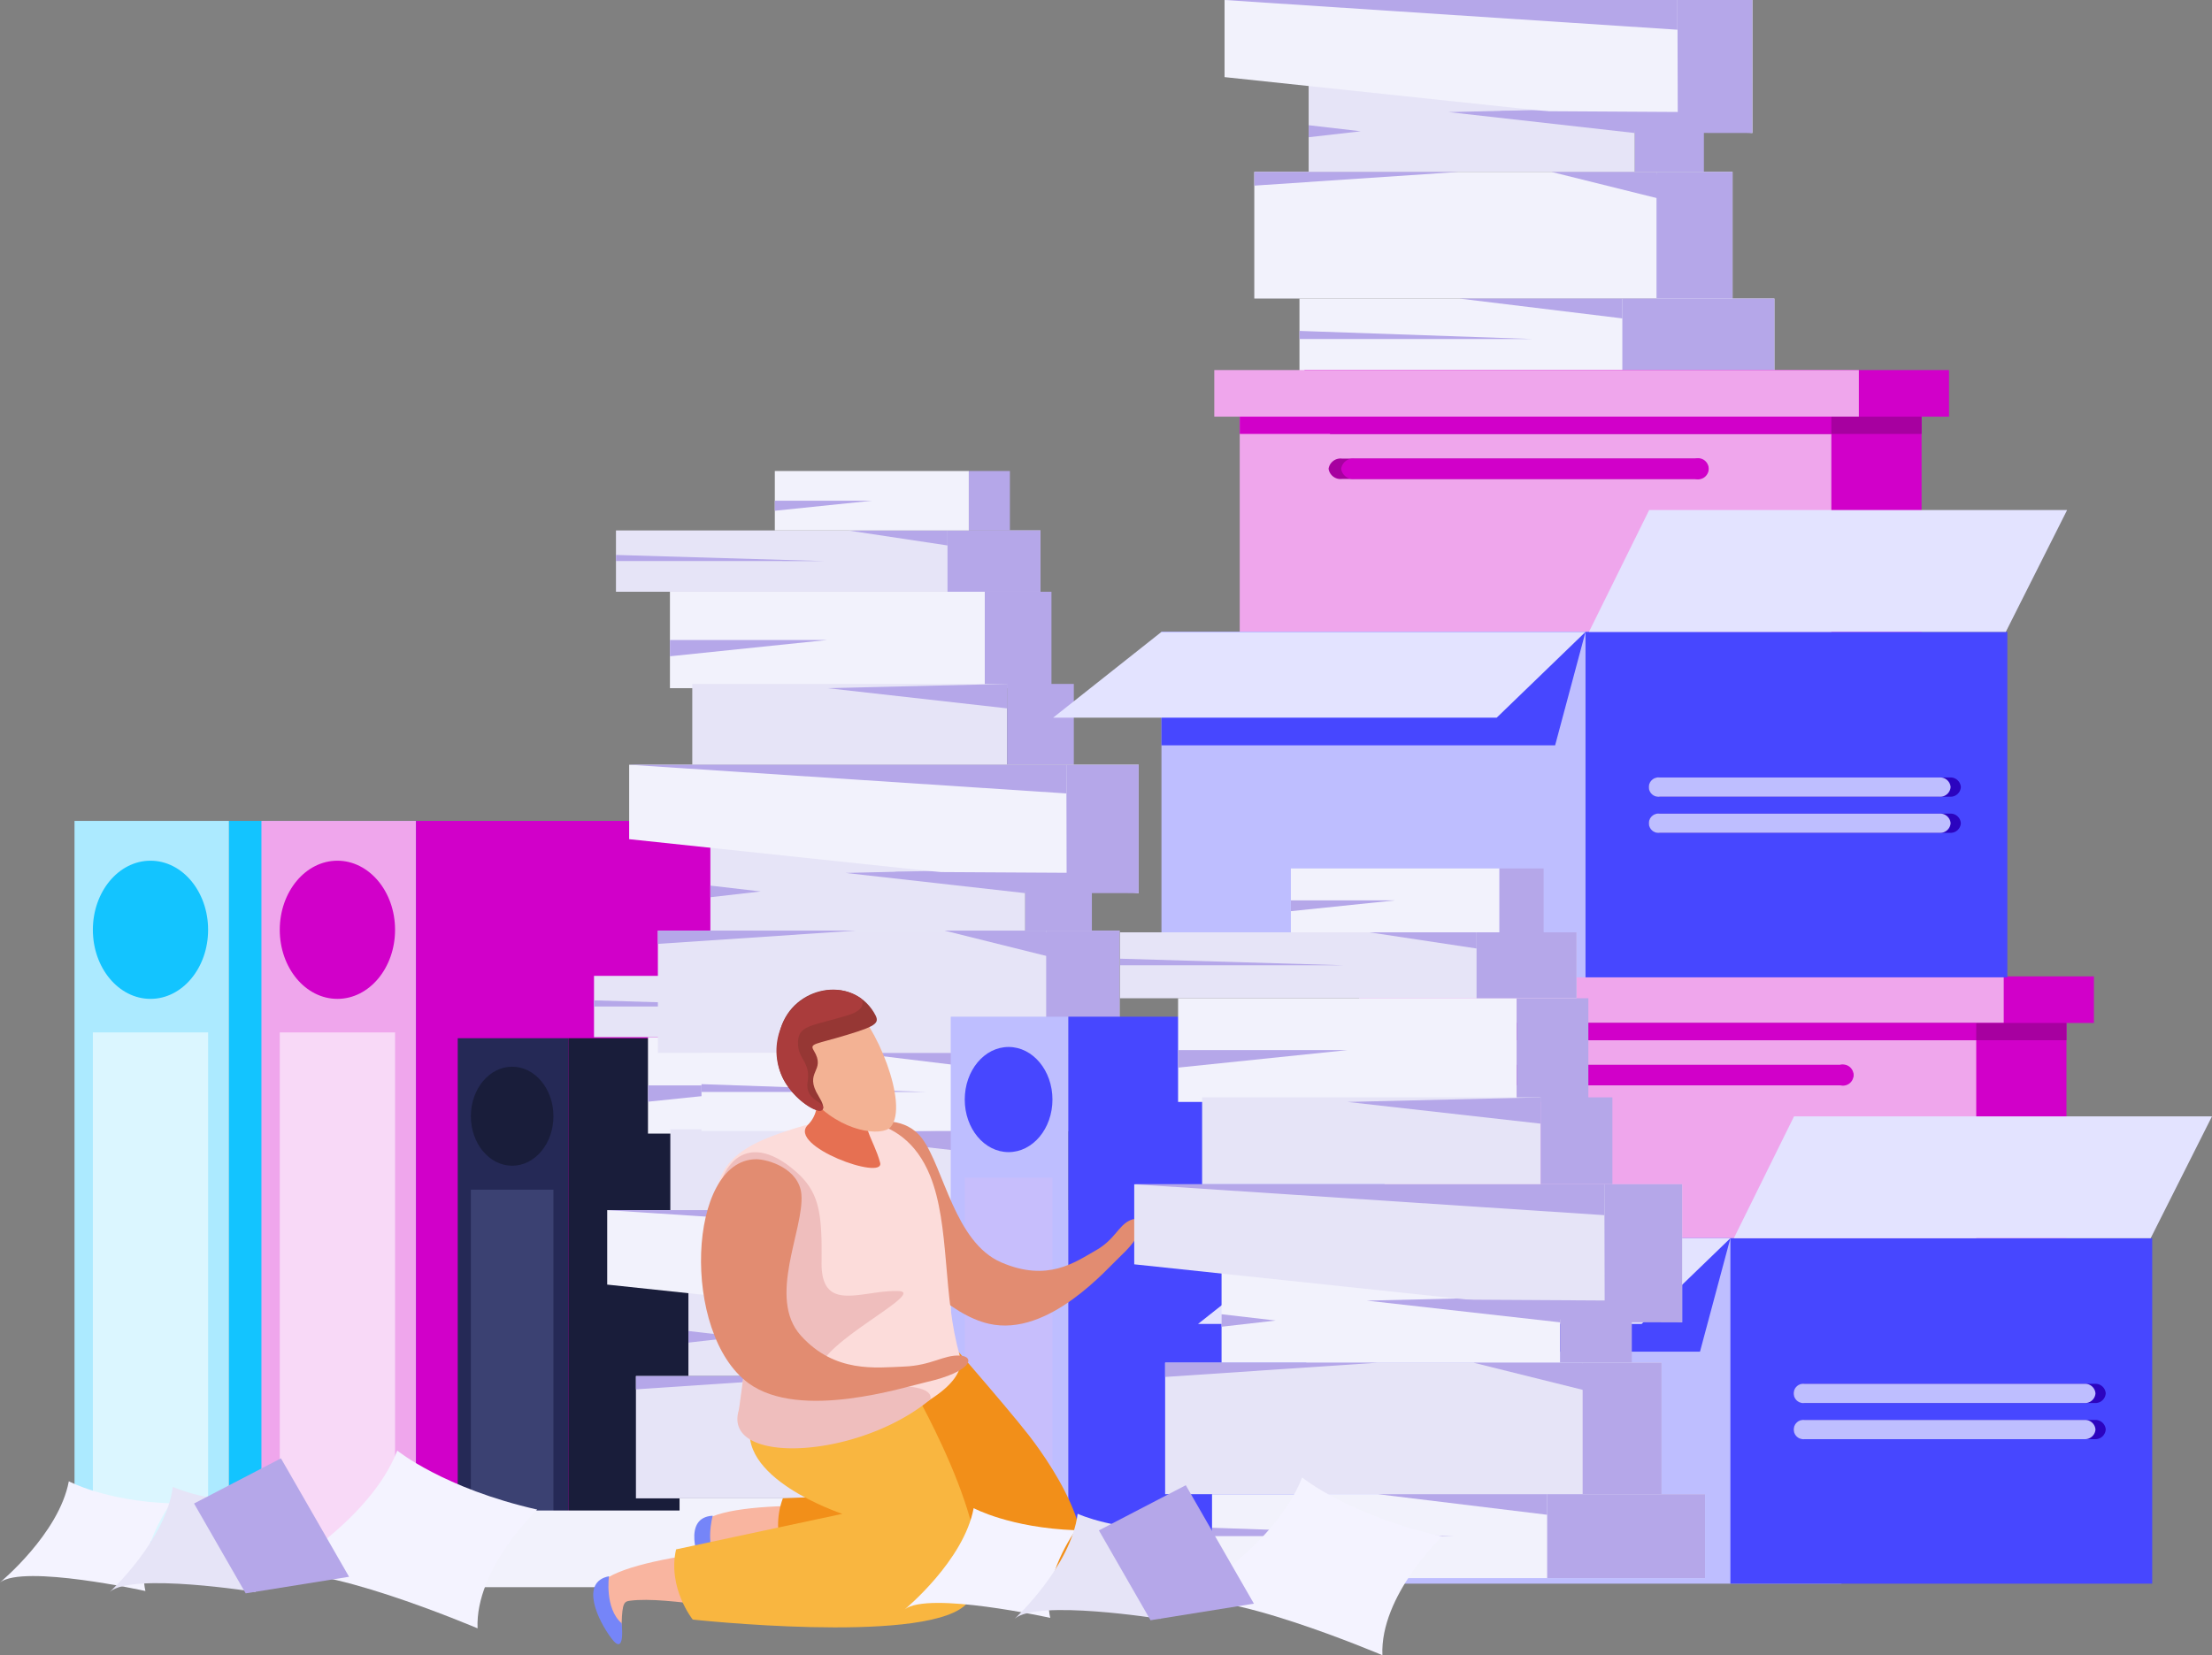 <svg id="Grupo_136925" data-name="Grupo 136925" xmlns="http://www.w3.org/2000/svg" width="397.388" height="297.444" viewBox="0 0 397.388 297.444">
  <rect x="0" y="0" width="397.388" height="297.444" fill="#808080" stroke="none"/>
  <g id="Grupo_136896" data-name="Grupo 136896" transform="translate(13.385 147.518)">
    <rect id="Rectángulo_41773" data-name="Rectángulo 41773" width="27.759" height="133.957" fill="#aceaff"/>
    <rect id="Rectángulo_41774" data-name="Rectángulo 41774" width="76.646" height="133.957" transform="translate(27.759)" fill="#13c4ff"/>
    <path id="Trazado_198869" data-name="Trazado 198869" d="M229.085,234.607c0,6.855-4.636,12.412-10.348,12.412s-10.353-5.557-10.353-12.412,4.631-12.417,10.353-12.417S229.085,227.744,229.085,234.607Z" transform="translate(-205.084 -215.038)" fill="#13c4ff"/>
    <rect id="Rectángulo_41775" data-name="Rectángulo 41775" width="20.703" height="91.436" transform="translate(3.299 38.006)" fill="#dbf6ff"/>
  </g>
  <g id="Grupo_136897" data-name="Grupo 136897" transform="translate(46.966 147.518)">
    <rect id="Rectángulo_41776" data-name="Rectángulo 41776" width="27.761" height="133.957" fill="#efa6ec"/>
    <rect id="Rectángulo_41777" data-name="Rectángulo 41777" width="76.646" height="133.957" transform="translate(27.761)" fill="#d100c9"/>
    <path id="Trazado_198870" data-name="Trazado 198870" d="M242.256,234.607c0,6.855-4.636,12.412-10.359,12.412s-10.353-5.557-10.353-12.412,4.641-12.417,10.353-12.417S242.256,227.744,242.256,234.607Z" transform="translate(-218.249 -215.038)" fill="#d100c9"/>
    <rect id="Rectángulo_41778" data-name="Rectángulo 41778" width="20.712" height="91.436" transform="translate(3.296 38.006)" fill="#f8d9f7"/>
  </g>
  <g id="Grupo_136898" data-name="Grupo 136898" transform="translate(82.232 186.571)">
    <rect id="Rectángulo_41779" data-name="Rectángulo 41779" width="19.883" height="95.95" fill="#252956"/>
    <rect id="Rectángulo_41780" data-name="Rectángulo 41780" width="54.902" height="95.95" transform="translate(19.883)" fill="#191d3a"/>
    <path id="Trazado_198871" data-name="Trazado 198871" d="M249.831,245.6c0,4.914-3.322,8.894-7.414,8.894S235,250.51,235,245.6s3.317-8.9,7.417-8.9S249.831,240.687,249.831,245.6Z" transform="translate(-232.639 -231.582)" fill="#191d3a"/>
    <rect id="Rectángulo_41781" data-name="Rectángulo 41781" width="14.83" height="65.498" transform="translate(2.362 27.218)" fill="#3b4172"/>
  </g>
  <g id="Grupo_136899" data-name="Grupo 136899" transform="translate(106.714 164.685)">
    <rect id="Rectángulo_41782" data-name="Rectángulo 41782" width="56.566" height="17.326" transform="translate(9.697 21.697)" fill="#f2f2fc"/>
    <rect id="Rectángulo_41783" data-name="Rectángulo 41783" width="11.977" height="17.326" transform="translate(66.263 21.697)" fill="#b5a7e9"/>
    <rect id="Rectángulo_41784" data-name="Rectángulo 41784" width="56.564" height="14.521" transform="translate(13.711 38.261)" fill="#e6e4f7"/>
    <rect id="Rectángulo_41785" data-name="Rectángulo 41785" width="11.979" height="14.521" transform="translate(70.275 38.261)" fill="#b5a7e9"/>
    <path id="Trazado_198872" data-name="Trazado 198872" d="M258.556,241.874l32.3,3.633v-4.395Z" transform="translate(-220.577 -202.851)" fill="#b5a7e9"/>
    <path id="Trazado_198873" data-name="Trazado 198873" d="M306.884,268.327H250.318v-16.18l56.566,4.171Z" transform="translate(-233.358 -185.732)" fill="#e6e4f7"/>
    <rect id="Rectángulo_41786" data-name="Rectángulo 41786" width="11.974" height="12.009" transform="translate(73.526 70.586)" fill="#b5a7e9"/>
    <path id="Trazado_198874" data-name="Trazado 198874" d="M259.83,254.888l32.3,3.633v-4.4Z" transform="translate(-218.6 -182.662)" fill="#b5a7e9"/>
    <path id="Trazado_198875" data-name="Trazado 198875" d="M336.135,269.88l-91.535-9.7V246.8h91.535Z" transform="translate(-242.228 -194.022)" fill="#f2f2fc"/>
    <path id="Trazado_198876" data-name="Trazado 198876" d="M288.376,269.88l-12.939-.02-.052-23.057h12.991Z" transform="translate(-194.469 -194.022)" fill="#b5a7e9"/>
    <path id="Trazado_198877" data-name="Trazado 198877" d="M323.144,246.8H244.6l78.544,5.157Z" transform="translate(-242.228 -194.022)" fill="#b5a7e9"/>
    <path id="Trazado_198878" data-name="Trazado 198878" d="M295.485,258.928l-32.236-4.584,34.785.2Z" transform="translate(-213.296 -182.323)" fill="#b5a7e9"/>
    <rect id="Rectángulo_41787" data-name="Rectángulo 41787" width="82.939" height="21.976" transform="translate(7.532 82.595)" fill="#e6e4f7"/>
    <rect id="Rectángulo_41788" data-name="Rectángulo 41788" width="13.183" height="22.932" transform="translate(77.288 82.595)" fill="#b5a7e9"/>
    <path id="Trazado_198879" data-name="Trazado 198879" d="M285.062,258.488H266.809l19.2,4.779Z" transform="translate(-207.774 -175.893)" fill="#b5a7e9"/>
    <rect id="Rectángulo_41789" data-name="Rectángulo 41789" width="82.364" height="14.027" transform="translate(15.368 104.571)" fill="#f2f2fc"/>
    <rect id="Rectángulo_41790" data-name="Rectángulo 41790" width="26.371" height="14.027" transform="translate(71.361 104.571)" fill="#b5a7e9"/>
    <path id="Trazado_198880" data-name="Trazado 198880" d="M288.838,267.1H260.554l28.284,3.443Z" transform="translate(-217.477 -162.531)" fill="#b5a7e9"/>
    <path id="Trazado_198881" data-name="Trazado 198881" d="M249.694,269.3l40.323,1.405H249.694Z" transform="translate(-234.326 -159.119)" fill="#b5a7e9"/>
    <path id="Trazado_198882" data-name="Trazado 198882" d="M246.622,258.488h35.545l-35.545,2.387Z" transform="translate(-239.09 -175.893)" fill="#b5a7e9"/>
    <path id="Trazado_198883" data-name="Trazado 198883" d="M247.471,238.016h28.282l-28.282,2.93Z" transform="translate(-237.774 -207.654)" fill="#b5a7e9"/>
    <path id="Trazado_198884" data-name="Trazado 198884" d="M250.318,257.4l9.044-1.037-9.044-1.051Z" transform="translate(-233.358 -180.814)" fill="#b5a7e9"/>
    <rect id="Rectángulo_41791" data-name="Rectángulo 41791" width="76.264" height="11.018" transform="translate(0 10.679)" fill="#e6e4f7"/>
    <rect id="Rectángulo_41792" data-name="Rectángulo 41792" width="16.701" height="11.018" transform="translate(59.563 10.679)" fill="#b5a7e9"/>
    <path id="Trazado_198885" data-name="Trazado 198885" d="M277.907,230.3H260l17.912,2.7Z" transform="translate(-218.344 -219.622)" fill="#b5a7e9"/>
    <path id="Trazado_198886" data-name="Trazado 198886" d="M243.67,232.027l37.336,1.1H243.67Z" transform="translate(-243.67 -216.944)" fill="#b5a7e9"/>
    <rect id="Rectángulo_41793" data-name="Rectángulo 41793" width="34.852" height="10.679" transform="translate(28.539)" fill="#f2f2fc"/>
    <rect id="Rectángulo_41794" data-name="Rectángulo 41794" width="7.38" height="10.679" transform="translate(63.39)" fill="#b5a7e9"/>
    <path id="Trazado_198887" data-name="Trazado 198887" d="M254.856,228.209h17.426l-17.426,1.8Z" transform="translate(-226.317 -222.867)" fill="#b5a7e9"/>
  </g>
  <g id="Grupo_136900" data-name="Grupo 136900" transform="translate(110.658 84.641)">
    <rect id="Rectángulo_41795" data-name="Rectángulo 41795" width="56.566" height="17.326" transform="translate(9.697 21.697)" fill="#f2f2fc"/>
    <rect id="Rectángulo_41796" data-name="Rectángulo 41796" width="11.977" height="17.326" transform="translate(66.263 21.697)" fill="#b5a7e9"/>
    <rect id="Rectángulo_41797" data-name="Rectángulo 41797" width="56.564" height="14.521" transform="translate(13.711 38.261)" fill="#e6e4f7"/>
    <rect id="Rectángulo_41798" data-name="Rectángulo 41798" width="11.979" height="14.521" transform="translate(70.275 38.261)" fill="#b5a7e9"/>
    <path id="Trazado_198888" data-name="Trazado 198888" d="M260.1,210.5l32.3,3.633v-4.4Z" transform="translate(-222.123 -171.478)" fill="#b5a7e9"/>
    <path id="Trazado_198889" data-name="Trazado 198889" d="M308.43,236.954H251.864v-16.18l56.566,4.171Z" transform="translate(-234.903 -154.358)" fill="#e6e4f7"/>
    <rect id="Rectángulo_41799" data-name="Rectángulo 41799" width="11.974" height="12.01" transform="translate(73.526 70.586)" fill="#b5a7e9"/>
    <path id="Trazado_198890" data-name="Trazado 198890" d="M261.376,223.514l32.3,3.633v-4.395Z" transform="translate(-220.146 -151.289)" fill="#b5a7e9"/>
    <path id="Trazado_198891" data-name="Trazado 198891" d="M337.681,238.507l-91.535-9.7V215.43h91.535Z" transform="translate(-243.774 -162.648)" fill="#f2f2fc"/>
    <path id="Trazado_198892" data-name="Trazado 198892" d="M289.922,238.507l-12.939-.02-.052-23.057h12.991Z" transform="translate(-196.015 -162.648)" fill="#b5a7e9"/>
    <path id="Trazado_198893" data-name="Trazado 198893" d="M324.69,215.43H246.146l78.544,5.158Z" transform="translate(-243.774 -162.648)" fill="#b5a7e9"/>
    <path id="Trazado_198894" data-name="Trazado 198894" d="M297.031,227.555,264.8,222.971l34.785.2Z" transform="translate(-214.842 -150.95)" fill="#b5a7e9"/>
    <rect id="Rectángulo_41800" data-name="Rectángulo 41800" width="82.939" height="21.975" transform="translate(7.532 82.596)" fill="#e6e4f7"/>
    <rect id="Rectángulo_41801" data-name="Rectángulo 41801" width="13.183" height="22.932" transform="translate(77.289 82.596)" fill="#b5a7e9"/>
    <path id="Trazado_198895" data-name="Trazado 198895" d="M286.608,227.115H268.355l19.2,4.779Z" transform="translate(-209.32 -144.52)" fill="#b5a7e9"/>
    <rect id="Rectángulo_41802" data-name="Rectángulo 41802" width="82.364" height="14.028" transform="translate(15.368 104.571)" fill="#f2f2fc"/>
    <rect id="Rectángulo_41803" data-name="Rectángulo 41803" width="26.371" height="14.028" transform="translate(71.361 104.571)" fill="#b5a7e9"/>
    <path id="Trazado_198896" data-name="Trazado 198896" d="M290.384,235.729H262.1l28.284,3.443Z" transform="translate(-219.023 -131.158)" fill="#b5a7e9"/>
    <path id="Trazado_198897" data-name="Trazado 198897" d="M251.24,237.928l40.323,1.4H251.24Z" transform="translate(-235.872 -127.746)" fill="#b5a7e9"/>
    <path id="Trazado_198898" data-name="Trazado 198898" d="M248.168,227.115h35.545L248.168,229.5Z" transform="translate(-240.636 -144.52)" fill="#b5a7e9"/>
    <path id="Trazado_198899" data-name="Trazado 198899" d="M249.017,206.643H277.3l-28.282,2.93Z" transform="translate(-239.32 -176.28)" fill="#b5a7e9"/>
    <path id="Trazado_198900" data-name="Trazado 198900" d="M251.864,226.031l9.044-1.036-9.044-1.051Z" transform="translate(-234.903 -149.441)" fill="#b5a7e9"/>
    <rect id="Rectángulo_41804" data-name="Rectángulo 41804" width="76.264" height="11.018" transform="translate(0 10.679)" fill="#e6e4f7"/>
    <rect id="Rectángulo_41805" data-name="Rectángulo 41805" width="16.701" height="11.018" transform="translate(59.563 10.679)" fill="#b5a7e9"/>
    <path id="Trazado_198901" data-name="Trazado 198901" d="M279.453,198.928H261.541l17.912,2.7Z" transform="translate(-219.89 -188.249)" fill="#b5a7e9"/>
    <path id="Trazado_198902" data-name="Trazado 198902" d="M245.216,200.654l37.336,1.1H245.216Z" transform="translate(-245.216 -185.57)" fill="#b5a7e9"/>
    <rect id="Rectángulo_41806" data-name="Rectángulo 41806" width="34.852" height="10.679" transform="translate(28.539)" fill="#f2f2fc"/>
    <rect id="Rectángulo_41807" data-name="Rectángulo 41807" width="7.38" height="10.679" transform="translate(63.39)" fill="#b5a7e9"/>
    <path id="Trazado_198903" data-name="Trazado 198903" d="M256.4,196.836h17.426l-17.426,1.8Z" transform="translate(-227.863 -191.494)" fill="#b5a7e9"/>
  </g>
  <g id="Grupo_136901" data-name="Grupo 136901" transform="translate(0 260.674)">
    <rect id="Rectángulo_41808" data-name="Rectángulo 41808" width="44.973" height="13.778" transform="translate(80.822 10.765)" fill="#f2f2fc"/>
    <path id="Trazado_198904" data-name="Trazado 198904" d="M243.55,263.738s8.366,6.8,25.144,10.6c0,0-11.172,10.639-10.718,21.342,0,0-30.042-12.787-37.01-9.223C220.965,286.453,238.5,276.791,243.55,263.738Z" transform="translate(-172.18 -263.738)" fill="#f4f3ff"/>
    <path id="Trazado_198905" data-name="Trazado 198905" d="M214.208,265.9s6.5,3.531,18.3,3.97c0,0-6.195,8.588-4.539,15.752,0,0-21.88-4.827-26.123-1.544C201.844,284.075,212.447,275.34,214.208,265.9Z" transform="translate(-201.844 -260.389)" fill="#f4f3ff"/>
    <path id="Trazado_198906" data-name="Trazado 198906" d="M220.885,266.293s6.692,3.153,18.495,2.916c0,0-5.687,8.93-3.625,15.979,0,0-22.12-3.557-26.172-.038C209.582,285.15,219.67,275.822,220.885,266.293Z" transform="translate(-189.84 -259.774)" fill="#e6e4f7"/>
    <path id="Trazado_198907" data-name="Trazado 198907" d="M231.12,264.283,215.508,272.4l9.276,16.145,18.57-2.98Z" transform="translate(-180.646 -262.892)" fill="#b5a7e9"/>
  </g>
  <g id="Grupo_136902" data-name="Grupo 136902" transform="translate(170.805 182.699)">
    <rect id="Rectángulo_41809" data-name="Rectángulo 41809" width="21.124" height="101.955" fill="#bebeff"/>
    <rect id="Rectángulo_41810" data-name="Rectángulo 41810" width="58.338" height="101.955" transform="translate(21.124)" fill="#4747ff"/>
    <path id="Trazado_198908" data-name="Trazado 198908" d="M285.532,244.757c0,5.223-3.529,9.448-7.881,9.448s-7.876-4.225-7.876-9.448,3.526-9.448,7.876-9.448S285.532,239.539,285.532,244.757Z" transform="translate(-267.263 -229.867)" fill="#4747ff"/>
    <rect id="Rectángulo_41811" data-name="Rectángulo 41811" width="15.757" height="69.59" transform="translate(2.512 28.922)" fill="#c7befc"/>
  </g>
  <g id="Grupo_136903" data-name="Grupo 136903" transform="translate(219.988)">
    <path id="Trazado_198909" data-name="Trazado 198909" d="M352.59,183.866h-58.6V167.1l58.6,4.32Z" transform="translate(-278.879 -152.98)" fill="#e6e4f7"/>
    <rect id="Rectángulo_41812" data-name="Rectángulo 41812" width="12.408" height="12.443" transform="translate(73.71 18.443)" fill="#b5a7e9"/>
    <path id="Trazado_198910" data-name="Trazado 198910" d="M303.845,169.944l33.457,3.762v-4.554Z" transform="translate(-263.591 -149.802)" fill="#b5a7e9"/>
    <path id="Trazado_198911" data-name="Trazado 198911" d="M382.9,185.471l-94.829-10.046V161.568H382.9Z" transform="translate(-288.068 -161.568)" fill="#f2f2fc"/>
    <path id="Trazado_198912" data-name="Trazado 198912" d="M333.423,185.471l-13.4-.02-.06-23.884h13.465Z" transform="translate(-238.594 -161.568)" fill="#b5a7e9"/>
    <path id="Trazado_198913" data-name="Trazado 198913" d="M369.432,161.568H288.068l81.364,5.342Z" transform="translate(-288.068 -161.568)" fill="#b5a7e9"/>
    <path id="Trazado_198914" data-name="Trazado 198914" d="M340.785,174.132l-33.4-4.754,36.033.214Z" transform="translate(-258.095 -149.45)" fill="#b5a7e9"/>
    <rect id="Rectángulo_41813" data-name="Rectángulo 41813" width="85.919" height="22.763" transform="translate(5.347 30.886)" fill="#f2f2fc"/>
    <rect id="Rectángulo_41814" data-name="Rectángulo 41814" width="13.659" height="23.754" transform="translate(77.607 30.886)" fill="#b5a7e9"/>
    <path id="Trazado_198915" data-name="Trazado 198915" d="M329.982,173.673H311.076l19.9,4.948Z" transform="translate(-252.374 -142.787)" fill="#b5a7e9"/>
    <rect id="Rectángulo_41815" data-name="Rectángulo 41815" width="85.321" height="14.536" transform="translate(13.464 53.649)" fill="#f2f2fc"/>
    <rect id="Rectángulo_41816" data-name="Rectángulo 41816" width="27.317" height="14.536" transform="translate(71.468 53.649)" fill="#b5a7e9"/>
    <path id="Trazado_198916" data-name="Trazado 198916" d="M333.9,182.595H304.6l29.3,3.568Z" transform="translate(-262.428 -128.946)" fill="#b5a7e9"/>
    <path id="Trazado_198917" data-name="Trazado 198917" d="M293.345,184.874l41.771,1.455H293.345Z" transform="translate(-279.881 -125.41)" fill="#b5a7e9"/>
    <path id="Trazado_198918" data-name="Trazado 198918" d="M290.163,173.673h36.82l-36.82,2.472Z" transform="translate(-284.816 -142.787)" fill="#b5a7e9"/>
    <path id="Trazado_198919" data-name="Trazado 198919" d="M293.991,172.548l9.371-1.071-9.371-1.091Z" transform="translate(-278.879 -147.887)" fill="#b5a7e9"/>
  </g>
  <g id="Grupo_136908" data-name="Grupo 136908" transform="translate(106.577 177.839)">
    <path id="Trazado_198920" data-name="Trazado 198920" d="M264.6,241.157c1.538-.791,6.69-1.464,9.621,2.493,3.909,5.315,5.835,18.612,14.191,22.23,8.376,3.62,13.293-.071,16.91-2.1s4.1-4.562,6.338-5.506,3.256,1.755-1.748,6.424c-2.414,2.227-12.953,14.67-23.7,12.218C272.112,273.677,255.456,245.893,264.6,241.157Z" transform="translate(-215.123 -216.871)" fill="#e28c71"/>
    <g id="Grupo_136905" data-name="Grupo 136905" transform="translate(18.148 58.898)">
      <g id="Grupo_136904" data-name="Grupo 136904" transform="translate(0 33.843)">
        <path id="Trazado_198921" data-name="Trazado 198921" d="M293.255,269.122c-13.793-1.929-42.85-2.993-42.225,3.194s3.044,9.458,3.664,5.786,1-3.832,2.09-3.819c6.835.11,20.174,5.169,30.249,6.955C298.707,283.317,305.305,270.805,293.255,269.122Z" transform="translate(-250.278 -267.621)" fill="#f9b5a0"/>
        <path id="Trazado_198922" data-name="Trazado 198922" d="M254.045,268.325s-1.587,5.6,1.1,8.685c0,0-.115,6.131-2.159,2.475S248.71,268.608,254.045,268.325Z" transform="translate(-250.729 -266.528)" fill="#7585f8"/>
      </g>
      <path id="Trazado_198923" data-name="Trazado 198923" d="M301.712,275.581c4.45,5.748,15.691,22.335,5.585,28.54-9.091,5.585-48.563-4.345-48.563-4.345s-3.743-6.264-1.243-12.91l27.948-1.174-11.624-31.336h9.843S297.451,270.072,301.712,275.581Z" transform="translate(-241.574 -254.356)" fill="#f28f19"/>
    </g>
    <g id="Grupo_136907" data-name="Grupo 136907" transform="translate(0 66.257)">
      <g id="Grupo_136906" data-name="Grupo 136906" transform="translate(0 33.414)">
        <path id="Trazado_198924" data-name="Trazado 198924" d="M285.3,270.337c-13.925-.018-42.85,2.934-41.383,8.966s4.33,8.958,4.424,5.228c.112-3.712.469-3.932,1.546-4.059,6.787-.855,20.686,2.342,30.907,2.72C292.658,283.645,297.474,270.342,285.3,270.337Z" transform="translate(-243.239 -270.337)" fill="#f9b5a0"/>
        <path id="Trazado_198925" data-name="Trazado 198925" d="M246.44,272.589s-.814,5.758,2.276,8.448c0,0,.732,6.093-1.8,2.753S241.2,273.6,246.44,272.589Z" transform="translate(-243.616 -266.843)" fill="#7585f8"/>
      </g>
      <path id="Trazado_198926" data-name="Trazado 198926" d="M301.348,301.806c-8.226,6.782-48.706,2.378-48.706,2.378s-4.564-5.692-2.993-12.614l29.871-6.386s-19.865-6.531-16.2-17.064c7.228-20.748,28.894-5.445,28.894-5.445S310.5,294.265,301.348,301.806Z" transform="translate(-234.768 -257.241)" fill="#f9b640"/>
    </g>
    <path id="Trazado_198927" data-name="Trazado 198927" d="M296,282.832c-3.118-10.721-1.727-23.383-5.327-32.3-4.99-12.364-17.158-10.841-24.3-8.532s-18.952,5.84-11.9,20.9c4.914,10.5,3.475,17.712,1.949,29.037h0c-.051.3-.092.556-.148.844l-.041,0,.041,0C252.7,305.414,299.164,293.744,296,282.832Z" transform="translate(-230.148 -217.074)" fill="#fcdcda"/>
    <path id="Trazado_198928" data-name="Trazado 198928" d="M259.114,237.216s3.592,5.45-.069,9.152c-3.758,3.8,13.89,10.134,12.989,6.771-1.156-4.325-3.784-6.608-2.375-11.984Z" transform="translate(-220.497 -222.048)" fill="#e67052"/>
    <path id="Trazado_198929" data-name="Trazado 198929" d="M268.49,233.114c4.266,2.983,10.535,17.939,7.106,21.939-1.51,1.722-8.823,1.064-14.262-5.11-2.25-2.534-5.279-7.45-3.2-13.157C259.067,234.2,263.535,229.637,268.49,233.114Z" transform="translate(-222.173 -230.364)" fill="#f3b294"/>
    <path id="Trazado_198930" data-name="Trazado 198930" d="M273.95,235.338c1.112,1.834.941,2.322-4.8,4.057-5.723,1.743-6.789,1.5-5.993,2.809,2.345,3.86-1.939,3.648.893,8.238s-2.482,2.324-5.235-1.368c-.546-.748-3.567-4.332-1.595-10.836C259.509,230.646,269.852,228.635,273.95,235.338Z" transform="translate(-223.544 -231.271)" fill="#963734"/>
    <path id="Trazado_198931" data-name="Trazado 198931" d="M257.268,238.212a11.056,11.056,0,0,0,1.595,10.836c2.039,2.748,5.544,4.768,5.988,3.636.536-1.385-3.291-1.332-2.735-4.924s-1.834-4-1.73-7.083,2.437-2.84,8.894-4.812c2.63-.794,2.993-1.916,2.526-2.952C267,229.361,259.539,231.857,257.268,238.212Z" transform="translate(-223.596 -231.245)" fill="#aa3c3c"/>
    <path id="Trazado_198932" data-name="Trazado 198932" d="M256.3,288.365c-.051.3-.092.556-.148.844l-.041,0,.041,0c-2.755,9.777,21.447,8.713,34.469-2.085.689-3.766-12.611-1.847-17.314-3.151-10.91-3.054,17.6-16.056,11.619-16.3-6.458-.286-13.976,4.189-13.872-5.164s-.416-13.012-5.437-16.995c-10.236-8.157-14.89,3.554-12.726,9.887a26.844,26.844,0,0,0,1.459,3.927C259.264,269.827,257.825,277.039,256.3,288.365Z" transform="translate(-230.036 -213.501)" fill="#efbebd"/>
    <path id="Trazado_198933" data-name="Trazado 198933" d="M261.1,243.217c2.1-.015,7.754,1.656,8.141,6.34.515,6.289-6.21,18.589-.092,25.361s13.515,5.743,18.505,5.557c5.006-.2,7.139-2.133,10.032-1.977s2.158,2.921-5.968,4.758c-3.888.873-22.692,7-31.984.2C247.562,274.52,248.769,243.309,261.1,243.217Z" transform="translate(-231.844 -212.739)" fill="#e28c71"/>
  </g>
  <g id="Grupo_136915" data-name="Grupo 136915" transform="translate(215.227 175.456)">
    <g id="Grupo_136911" data-name="Grupo 136911" transform="translate(28.947)">
      <rect id="Rectángulo_41817" data-name="Rectángulo 41817" width="106.28" height="66.781" transform="translate(20.785 2.083)" fill="#d100c9"/>
      <rect id="Rectángulo_41818" data-name="Rectángulo 41818" width="115.795" height="8.372" transform="translate(16.203)" fill="#d100c9"/>
      <rect id="Rectángulo_41819" data-name="Rectángulo 41819" width="106.285" height="66.781" transform="translate(4.572 2.083)" fill="#efa6ec"/>
      <rect id="Rectángulo_41820" data-name="Rectángulo 41820" width="115.798" height="8.372" fill="#efa6ec"/>
      <g id="Grupo_136910" data-name="Grupo 136910" transform="translate(20.535 15.905)">
        <path id="Trazado_198934" data-name="Trazado 198934" d="M305.6,238.4a2.168,2.168,0,0,0,2.4,1.832h63.478a2.167,2.167,0,0,0,2.388-1.832h0a2.174,2.174,0,0,0-2.388-1.829H307.994a2.175,2.175,0,0,0-2.4,1.829Z" transform="translate(-305.596 -236.571)" fill="#a700a0"/>
        <g id="Grupo_136909" data-name="Grupo 136909" transform="translate(2.255)">
          <path id="Trazado_198935" data-name="Trazado 198935" d="M306.48,238.4a2.17,2.17,0,0,1,2.391-1.829H370.1a1.9,1.9,0,1,1,0,3.661h-61.23A2.163,2.163,0,0,1,306.48,238.4Z" transform="translate(-306.48 -236.571)" fill="#d100c9"/>
        </g>
      </g>
      <rect id="Rectángulo_41821" data-name="Rectángulo 41821" width="106.28" height="3.105" transform="translate(20.785 8.372)" fill="#a700a0"/>
      <rect id="Rectángulo_41822" data-name="Rectángulo 41822" width="106.285" height="3.105" transform="translate(4.572 8.372)" fill="#d100c9"/>
    </g>
    <g id="Grupo_136914" data-name="Grupo 136914" transform="translate(0 25.152)">
      <rect id="Rectángulo_41823" data-name="Rectángulo 41823" width="96.137" height="62.078" transform="translate(19.459 21.898)" fill="#bebeff"/>
      <rect id="Rectángulo_41824" data-name="Rectángulo 41824" width="75.781" height="62.078" transform="translate(95.639 21.898)" fill="#4747ff"/>
      <path id="Trazado_198936" data-name="Trazado 198936" d="M398.814,262.094l11.018-21.9H334.746l-10.816,21.9Z" transform="translate(-227.671 -240.195)" fill="#e3e3ff"/>
      <path id="Trazado_198937" data-name="Trazado 198937" d="M370.008,248.778l-5.459,20.384H293.828V248.778Z" transform="translate(-274.369 -226.88)" fill="#4747ff"/>
      <path id="Trazado_198938" data-name="Trazado 198938" d="M305.661,248.778,286.2,264.189h79.688l15.951-15.41Z" transform="translate(-286.202 -226.88)" fill="#e3e3ff"/>
      <path id="Trazado_198939" data-name="Trazado 198939" d="M384.2,260.758a1.855,1.855,0,0,1-1.959,1.73H330.11a1.858,1.858,0,0,1-1.965-1.73h0a1.858,1.858,0,0,1,1.965-1.725h52.135a1.854,1.854,0,0,1,1.959,1.725Z" transform="translate(-221.132 -210.971)" fill="#2c04bf"/>
      <g id="Grupo_136912" data-name="Grupo 136912" transform="translate(107.013 48.062)">
        <path id="Trazado_198940" data-name="Trazado 198940" d="M382.359,260.758a1.87,1.87,0,0,0-1.977-1.725H330.11a1.742,1.742,0,1,0,0,3.455h50.272A1.87,1.87,0,0,0,382.359,260.758Z" transform="translate(-328.145 -259.033)" fill="#bebeff"/>
      </g>
      <path id="Trazado_198941" data-name="Trazado 198941" d="M384.2,263.3a1.849,1.849,0,0,1-1.959,1.727H330.11a1.853,1.853,0,0,1-1.965-1.727h0a1.85,1.85,0,0,1,1.965-1.72h52.135a1.847,1.847,0,0,1,1.959,1.72Z" transform="translate(-221.132 -207.02)" fill="#2c04bf"/>
      <g id="Grupo_136913" data-name="Grupo 136913" transform="translate(107.013 54.56)">
        <path id="Trazado_198942" data-name="Trazado 198942" d="M382.359,263.3a1.862,1.862,0,0,0-1.977-1.72H330.11a1.738,1.738,0,1,0,0,3.447h50.272A1.865,1.865,0,0,0,382.359,263.3Z" transform="translate(-328.145 -261.58)" fill="#bebeff"/>
      </g>
    </g>
  </g>
  <g id="Grupo_136922" data-name="Grupo 136922" transform="translate(189.2 66.5)">
    <g id="Grupo_136918" data-name="Grupo 136918" transform="translate(28.947)">
      <rect id="Rectángulo_41825" data-name="Rectángulo 41825" width="106.28" height="66.781" transform="translate(20.785 2.083)" fill="#d100c9"/>
      <rect id="Rectángulo_41826" data-name="Rectángulo 41826" width="115.795" height="8.372" transform="translate(16.203)" fill="#d100c9"/>
      <rect id="Rectángulo_41827" data-name="Rectángulo 41827" width="106.285" height="66.781" transform="translate(4.572 2.083)" fill="#efa6ec"/>
      <rect id="Rectángulo_41828" data-name="Rectángulo 41828" width="115.798" height="8.372" fill="#efa6ec"/>
      <g id="Grupo_136917" data-name="Grupo 136917" transform="translate(20.536 15.905)">
        <path id="Trazado_198943" data-name="Trazado 198943" d="M295.395,195.7a2.168,2.168,0,0,0,2.4,1.832h63.478a2.167,2.167,0,0,0,2.388-1.832h0a2.174,2.174,0,0,0-2.388-1.829H297.793a2.175,2.175,0,0,0-2.4,1.829Z" transform="translate(-295.395 -193.866)" fill="#a700a0"/>
        <g id="Grupo_136916" data-name="Grupo 136916" transform="translate(2.255)">
          <path id="Trazado_198944" data-name="Trazado 198944" d="M296.279,195.7a2.17,2.17,0,0,1,2.391-1.829H359.9a1.9,1.9,0,1,1,0,3.661H298.67A2.163,2.163,0,0,1,296.279,195.7Z" transform="translate(-296.279 -193.866)" fill="#d100c9"/>
        </g>
      </g>
      <rect id="Rectángulo_41829" data-name="Rectángulo 41829" width="106.28" height="3.105" transform="translate(20.785 8.372)" fill="#a700a0"/>
      <rect id="Rectángulo_41830" data-name="Rectángulo 41830" width="106.285" height="3.105" transform="translate(4.572 8.372)" fill="#d100c9"/>
    </g>
    <g id="Grupo_136921" data-name="Grupo 136921" transform="translate(0 25.152)">
      <rect id="Rectángulo_41831" data-name="Rectángulo 41831" width="96.137" height="62.077" transform="translate(19.459 21.898)" fill="#bebeff"/>
      <rect id="Rectángulo_41832" data-name="Rectángulo 41832" width="75.781" height="62.077" transform="translate(95.639 21.898)" fill="#4747ff"/>
      <path id="Trazado_198945" data-name="Trazado 198945" d="M388.613,219.389l11.018-21.9H324.545l-10.816,21.9Z" transform="translate(-217.47 -197.49)" fill="#e3e3ff"/>
      <path id="Trazado_198946" data-name="Trazado 198946" d="M359.807,206.073l-5.459,20.383h-70.72V206.073Z" transform="translate(-264.168 -184.175)" fill="#4747ff"/>
      <path id="Trazado_198947" data-name="Trazado 198947" d="M295.46,206.073,276,221.484h79.688l15.951-15.41Z" transform="translate(-276 -184.175)" fill="#e3e3ff"/>
      <path id="Trazado_198948" data-name="Trazado 198948" d="M374,218.053a1.852,1.852,0,0,1-1.957,1.73H319.908a1.856,1.856,0,0,1-1.965-1.73h0a1.856,1.856,0,0,1,1.965-1.725h52.135A1.852,1.852,0,0,1,374,218.053Z" transform="translate(-210.93 -168.266)" fill="#2c04bf"/>
      <g id="Grupo_136919" data-name="Grupo 136919" transform="translate(107.014 48.062)">
        <path id="Trazado_198949" data-name="Trazado 198949" d="M372.158,218.053a1.87,1.87,0,0,0-1.98-1.725h-50.27a1.742,1.742,0,1,0,0,3.455h50.27A1.871,1.871,0,0,0,372.158,218.053Z" transform="translate(-317.944 -216.328)" fill="#bebeff"/>
      </g>
      <path id="Trazado_198950" data-name="Trazado 198950" d="M374,220.595a1.847,1.847,0,0,1-1.957,1.727H319.908a1.851,1.851,0,0,1-1.965-1.727h0a1.849,1.849,0,0,1,1.965-1.72h52.135a1.845,1.845,0,0,1,1.957,1.72Z" transform="translate(-210.93 -164.315)" fill="#2c04bf"/>
      <g id="Grupo_136920" data-name="Grupo 136920" transform="translate(107.014 54.56)">
        <path id="Trazado_198951" data-name="Trazado 198951" d="M372.158,220.595a1.863,1.863,0,0,0-1.98-1.72h-50.27a1.738,1.738,0,1,0,0,3.447h50.27A1.865,1.865,0,0,0,372.158,220.595Z" transform="translate(-317.944 -218.875)" fill="#bebeff"/>
      </g>
    </g>
  </g>
  <g id="Grupo_136923" data-name="Grupo 136923" transform="translate(201.217 156.059)">
    <rect id="Rectángulo_41833" data-name="Rectángulo 41833" width="60.827" height="18.632" transform="translate(10.427 23.326)" fill="#f2f2fc"/>
    <rect id="Rectángulo_41834" data-name="Rectángulo 41834" width="12.879" height="18.632" transform="translate(71.254 23.326)" fill="#b5a7e9"/>
    <rect id="Rectángulo_41835" data-name="Rectángulo 41835" width="60.824" height="15.617" transform="translate(14.745 41.138)" fill="#e6e4f7"/>
    <rect id="Rectángulo_41836" data-name="Rectángulo 41836" width="12.881" height="15.617" transform="translate(75.569 41.138)" fill="#b5a7e9"/>
    <path id="Trazado_198952" data-name="Trazado 198952" d="M296.719,239.678l34.725,3.907v-4.727Z" transform="translate(-255.875 -197.72)" fill="#b5a7e9"/>
    <path id="Trazado_198953" data-name="Trazado 198953" d="M348.683,268.126H287.859v-17.4l60.824,4.487Z" transform="translate(-269.621 -179.311)" fill="#f2f2fc"/>
    <rect id="Rectángulo_41837" data-name="Rectángulo 41837" width="12.879" height="12.914" transform="translate(79.062 75.901)" fill="#b5a7e9"/>
    <path id="Trazado_198954" data-name="Trazado 198954" d="M298.087,253.675l34.727,3.9v-4.724Z" transform="translate(-253.752 -176.01)" fill="#b5a7e9"/>
    <path id="Trazado_198955" data-name="Trazado 198955" d="M380.144,269.791l-98.434-10.427V244.98h98.434Z" transform="translate(-279.161 -188.224)" fill="#e6e4f7"/>
    <path id="Trazado_198956" data-name="Trazado 198956" d="M328.788,269.791l-13.913-.015-.062-24.8h13.975Z" transform="translate(-227.805 -188.224)" fill="#b5a7e9"/>
    <path id="Trazado_198957" data-name="Trazado 198957" d="M366.168,244.98H281.709l84.459,5.551Z" transform="translate(-279.161 -188.224)" fill="#b5a7e9"/>
    <path id="Trazado_198958" data-name="Trazado 198958" d="M336.428,258.019l-34.663-4.931,37.4.222Z" transform="translate(-248.047 -175.645)" fill="#b5a7e9"/>
    <rect id="Rectángulo_41838" data-name="Rectángulo 41838" width="89.183" height="23.633" transform="translate(8.1 88.814)" fill="#e6e4f7"/>
    <rect id="Rectángulo_41839" data-name="Rectángulo 41839" width="14.177" height="24.657" transform="translate(83.106 88.814)" fill="#b5a7e9"/>
    <path id="Trazado_198959" data-name="Trazado 198959" d="M325.217,257.545H305.591l20.652,5.135Z" transform="translate(-242.111 -168.731)" fill="#b5a7e9"/>
    <rect id="Rectángulo_41840" data-name="Rectángulo 41840" width="88.565" height="15.082" transform="translate(16.526 112.447)" fill="#f2f2fc"/>
    <rect id="Rectángulo_41841" data-name="Rectángulo 41841" width="28.359" height="15.082" transform="translate(76.733 112.447)" fill="#b5a7e9"/>
    <path id="Trazado_198960" data-name="Trazado 198960" d="M329.276,266.808h-30.41l30.41,3.7Z" transform="translate(-252.543 -154.361)" fill="#b5a7e9"/>
    <path id="Trazado_198961" data-name="Trazado 198961" d="M287.188,269.172l43.361,1.5H287.188Z" transform="translate(-270.661 -150.693)" fill="#b5a7e9"/>
    <path id="Trazado_198962" data-name="Trazado 198962" d="M283.885,257.545h38.223l-38.223,2.566Z" transform="translate(-275.785 -168.731)" fill="#b5a7e9"/>
    <path id="Trazado_198963" data-name="Trazado 198963" d="M284.8,235.529h30.417L284.8,238.679Z" transform="translate(-274.37 -202.885)" fill="#b5a7e9"/>
    <path id="Trazado_198964" data-name="Trazado 198964" d="M287.859,256.379l9.727-1.114-9.727-1.131Z" transform="translate(-269.621 -174.023)" fill="#b5a7e9"/>
    <rect id="Rectángulo_41842" data-name="Rectángulo 41842" width="82.01" height="11.848" transform="translate(0 11.479)" fill="#e6e4f7"/>
    <rect id="Rectángulo_41843" data-name="Rectángulo 41843" width="17.962" height="11.848" transform="translate(64.048 11.479)" fill="#b5a7e9"/>
    <path id="Trazado_198965" data-name="Trazado 198965" d="M317.525,227.234h-19.26l19.26,2.908Z" transform="translate(-253.477 -215.755)" fill="#b5a7e9"/>
    <path id="Trazado_198966" data-name="Trazado 198966" d="M280.71,229.091l40.149,1.184H280.71Z" transform="translate(-280.71 -212.873)" fill="#b5a7e9"/>
    <rect id="Rectángulo_41844" data-name="Rectángulo 41844" width="37.476" height="11.479" transform="translate(30.689)" fill="#f2f2fc"/>
    <rect id="Rectángulo_41845" data-name="Rectángulo 41845" width="7.938" height="11.479" transform="translate(68.164)" fill="#b5a7e9"/>
    <path id="Trazado_198967" data-name="Trazado 198967" d="M292.739,224.983H311.48l-18.742,1.943Z" transform="translate(-262.05 -219.245)" fill="#b5a7e9"/>
  </g>
  <g id="Grupo_136924" data-name="Grupo 136924" transform="translate(162.555 265.506)">
    <path id="Trazado_198968" data-name="Trazado 198968" d="M307.263,265.632s8.366,6.8,25.144,10.593c0,0-11.172,10.639-10.718,21.345,0,0-30.042-12.787-37.01-9.226C284.678,288.344,302.216,278.682,307.263,265.632Z" transform="translate(-235.893 -265.632)" fill="#f4f3ff"/>
    <path id="Trazado_198969" data-name="Trazado 198969" d="M277.921,267.79s6.5,3.534,18.3,3.972c0,0-6.195,8.585-4.539,15.752,0,0-21.88-4.83-26.123-1.546C265.557,285.968,276.16,277.233,277.921,267.79Z" transform="translate(-265.557 -262.284)" fill="#f4f3ff"/>
    <path id="Trazado_198970" data-name="Trazado 198970" d="M284.6,268.187s6.692,3.153,18.495,2.914c0,0-5.69,8.93-3.625,15.982,0,0-22.12-3.559-26.172-.041C273.3,287.042,283.383,277.714,284.6,268.187Z" transform="translate(-253.553 -261.668)" fill="#e6e4f7"/>
    <path id="Trazado_198971" data-name="Trazado 198971" d="M294.833,266.177l-15.612,8.117L288.5,290.44l18.57-2.98Z" transform="translate(-244.359 -264.787)" fill="#b5a7e9"/>
  </g>
</svg>
